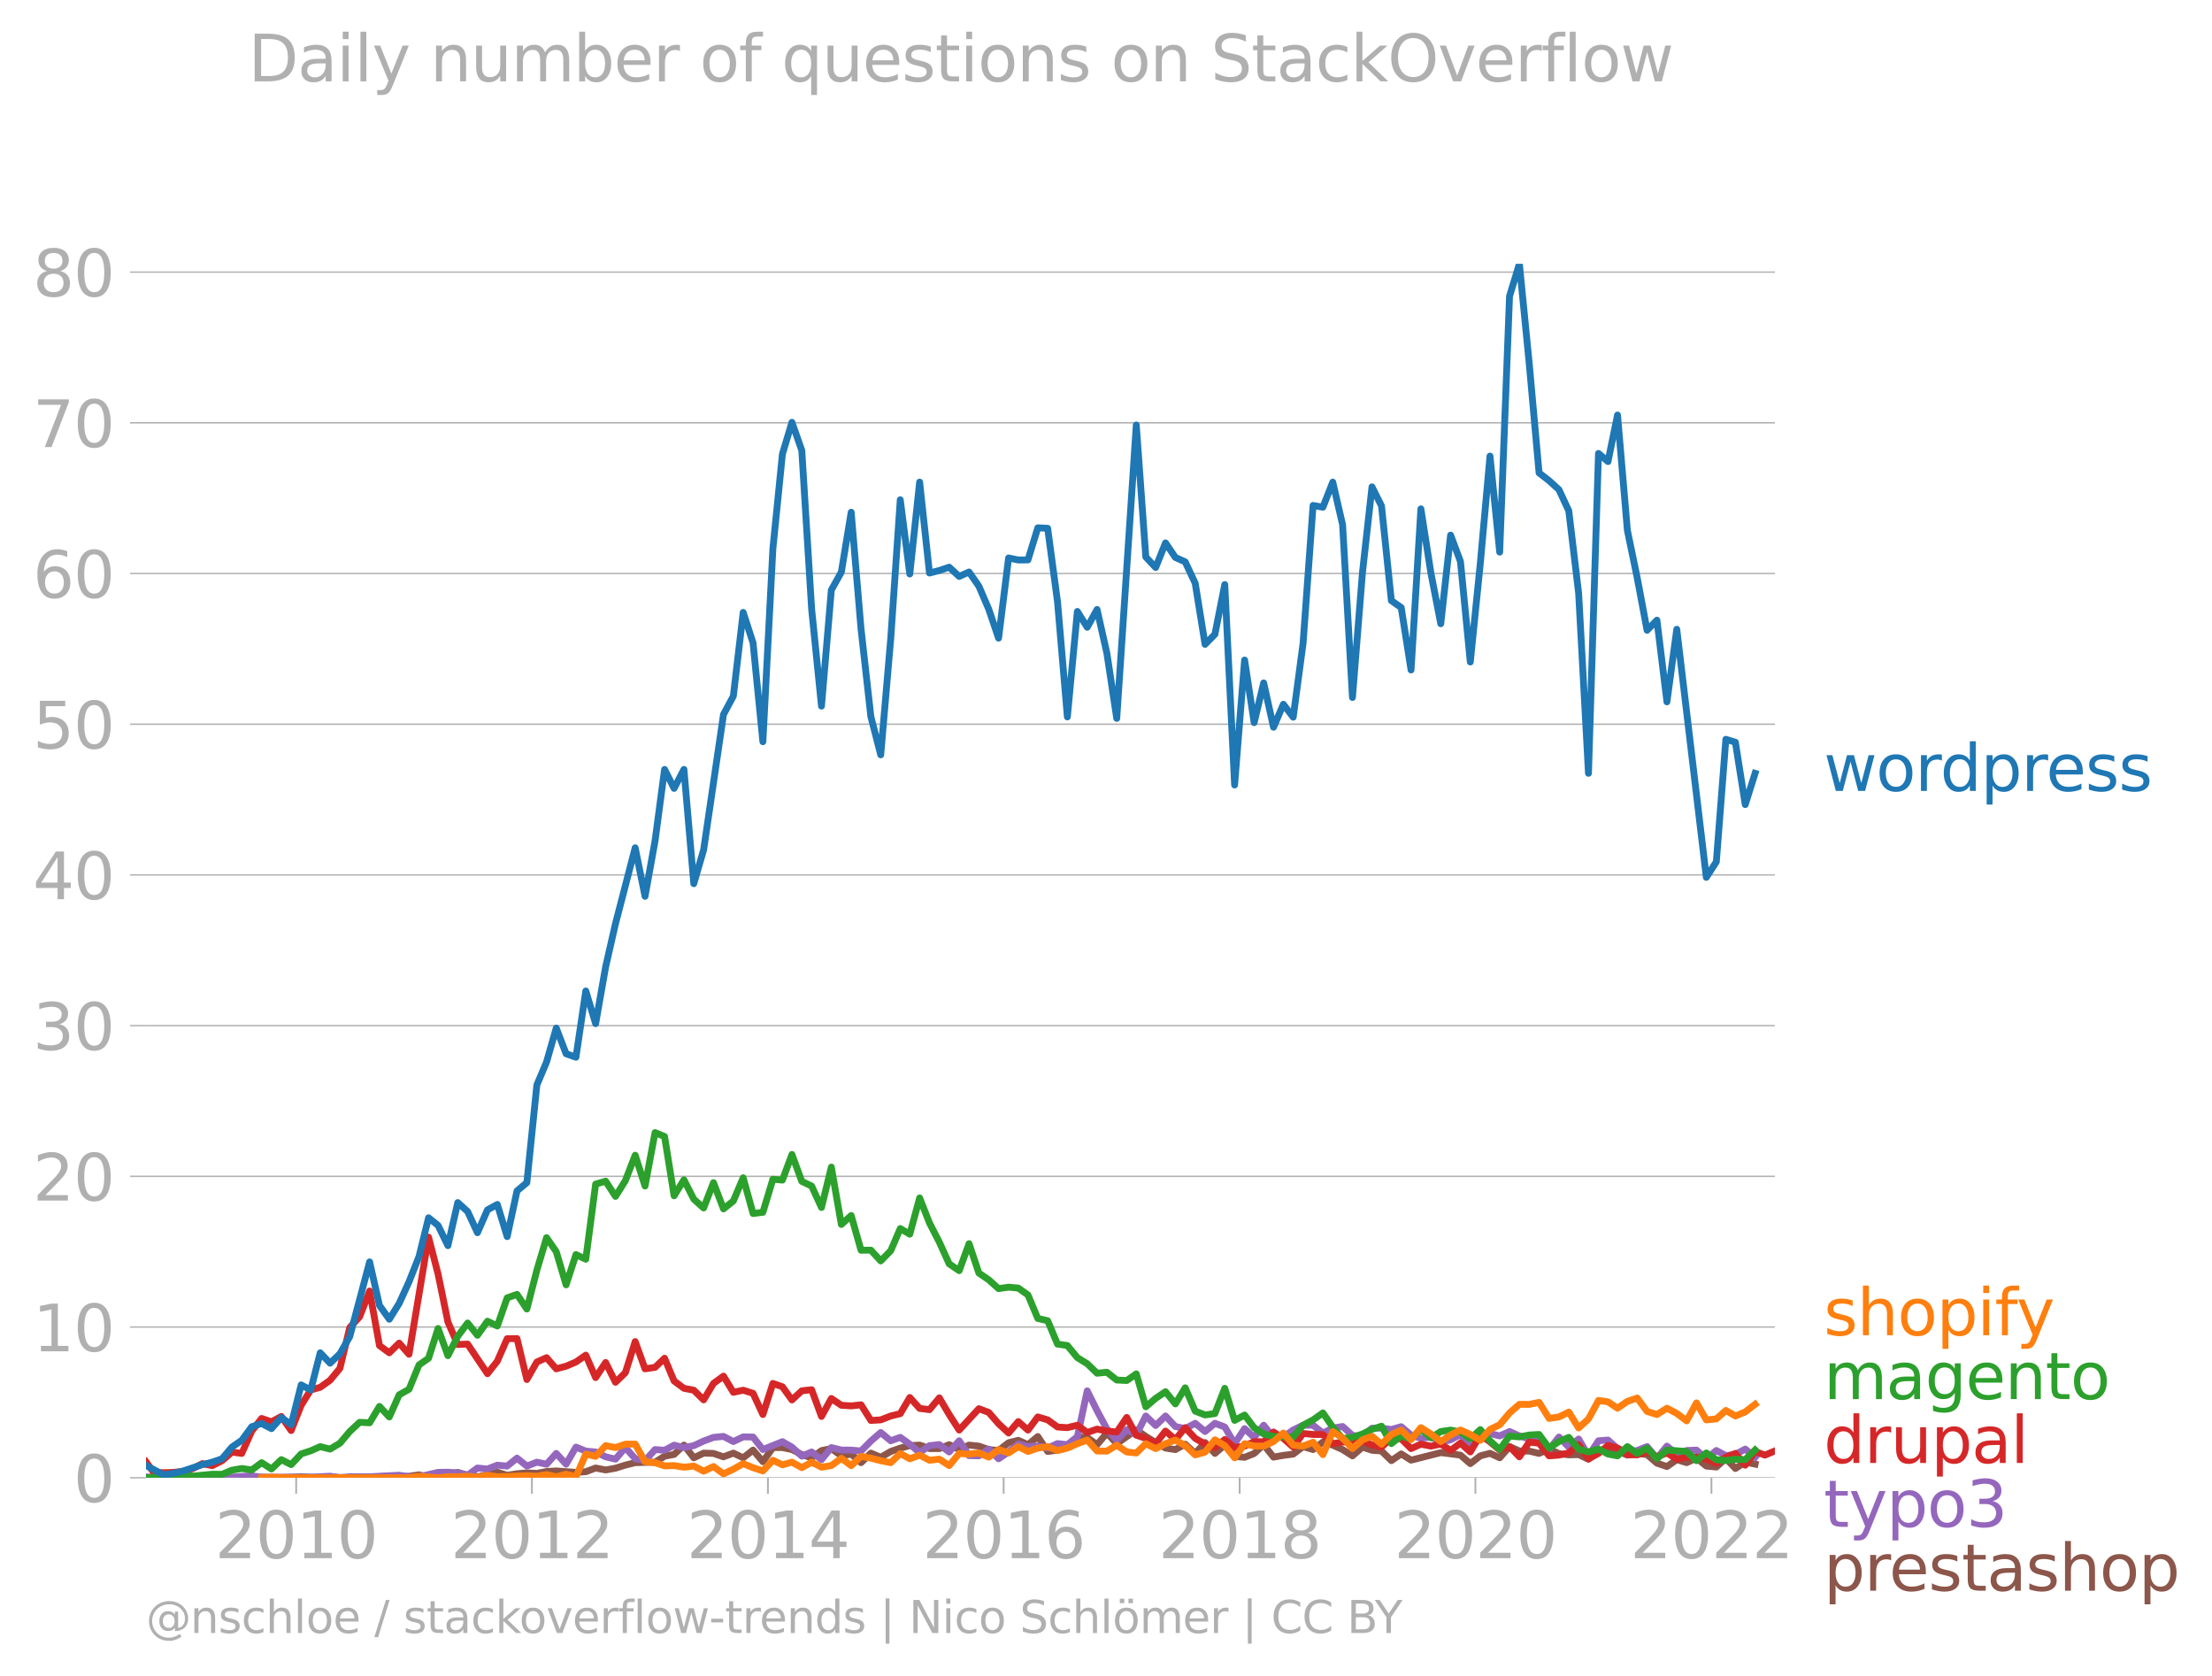 <svg xmlns:xlink="http://www.w3.org/1999/xlink" width="646.629" height="489.969" viewBox="0 0 484.972 367.477" xmlns="http://www.w3.org/2000/svg"><defs><style>*{stroke-linejoin:round;stroke-linecap:butt}</style></defs><g id="figure_1"><path d="M0 367.477h484.972V0H0v367.477z" style="fill:none" id="patch_1"/><g id="axes_1"><path d="M32.015 323.95h357.12V57.838H32.015V323.95z" style="fill:none" id="patch_2"/><g id="matplotlib.axis_1"><g id="xtick_1"><g id="line2d_1"><defs><path id="m2a2ce2602c" d="M0 0v3.5" style="stroke:#b0b0b0;stroke-width:.4"/></defs><use xlink:href="#m2a2ce2602c" x="64.934" y="323.95" style="fill:#b0b0b0;stroke:#b0b0b0;stroke-width:.4"/></g><g style="fill:#b0b0b0" transform="matrix(.14 0 0 -.14 47.12 341.588)" id="text_1"><defs><path id="DejaVuSans-32" d="M1228 531h2203V0H469v531q359 372 979 998 621 627 780 809 303 340 423 576 121 236 121 464 0 372-261 606-261 235-680 235-297 0-627-103-329-103-704-313v638q381 153 712 231 332 78 607 78 725 0 1156-363 431-362 431-968 0-288-108-546-107-257-392-607-78-91-497-524-418-433-1181-1211z" transform="scale(.016)"/><path id="DejaVuSans-30" d="M2034 4250q-487 0-733-480-245-479-245-1442 0-959 245-1439 246-480 733-480 491 0 736 480 246 480 246 1439 0 963-246 1442-245 480-736 480zm0 500q785 0 1199-621 414-620 414-1801 0-1178-414-1799Q2819-91 2034-91q-784 0-1198 620-414 621-414 1799 0 1181 414 1801 414 621 1198 621z" transform="scale(.016)"/><path id="DejaVuSans-31" d="M794 531h1031v3560L703 3866v575l1116 225h631V531h1031V0H794v531z" transform="scale(.016)"/></defs><use xlink:href="#DejaVuSans-32"/><use xlink:href="#DejaVuSans-30" x="63.623"/><use xlink:href="#DejaVuSans-31" x="127.246"/><use xlink:href="#DejaVuSans-30" x="190.869"/></g></g><g id="xtick_2"><use xlink:href="#m2a2ce2602c" x="116.614" y="323.95" style="fill:#b0b0b0;stroke:#b0b0b0;stroke-width:.4" id="line2d_2"/><g style="fill:#b0b0b0" transform="matrix(.14 0 0 -.14 98.799 341.588)" id="text_2"><use xlink:href="#DejaVuSans-32"/><use xlink:href="#DejaVuSans-30" x="63.623"/><use xlink:href="#DejaVuSans-31" x="127.246"/><use xlink:href="#DejaVuSans-32" x="190.869"/></g></g><g id="xtick_3"><use xlink:href="#m2a2ce2602c" x="168.364" y="323.95" style="fill:#b0b0b0;stroke:#b0b0b0;stroke-width:.4" id="line2d_3"/><g style="fill:#b0b0b0" transform="matrix(.14 0 0 -.14 150.55 341.588)" id="text_3"><defs><path id="DejaVuSans-34" d="M2419 4116 825 1625h1594v2491zm-166 550h794V1625h666v-525h-666V0h-628v1100H313v609l1940 2957z" transform="scale(.016)"/></defs><use xlink:href="#DejaVuSans-32"/><use xlink:href="#DejaVuSans-30" x="63.623"/><use xlink:href="#DejaVuSans-31" x="127.246"/><use xlink:href="#DejaVuSans-34" x="190.869"/></g></g><g id="xtick_4"><use xlink:href="#m2a2ce2602c" x="220.044" y="323.95" style="fill:#b0b0b0;stroke:#b0b0b0;stroke-width:.4" id="line2d_4"/><g style="fill:#b0b0b0" transform="matrix(.14 0 0 -.14 202.229 341.588)" id="text_4"><defs><path id="DejaVuSans-36" d="M2113 2584q-425 0-674-291-248-290-248-796 0-503 248-796 249-292 674-292t673 292q248 293 248 796 0 506-248 796-248 291-673 291zm1253 1979v-575q-238 112-480 171-242 60-480 60-625 0-955-422-329-422-376-1275 184 272 462 417 279 145 613 145 703 0 1111-427 408-426 408-1160 0-719-425-1154Q2819-91 2113-91q-810 0-1238 620-428 621-428 1799 0 1106 525 1764t1409 658q238 0 480-47t505-140z" transform="scale(.016)"/></defs><use xlink:href="#DejaVuSans-32"/><use xlink:href="#DejaVuSans-30" x="63.623"/><use xlink:href="#DejaVuSans-31" x="127.246"/><use xlink:href="#DejaVuSans-36" x="190.869"/></g></g><g id="xtick_5"><use xlink:href="#m2a2ce2602c" x="271.794" y="323.95" style="fill:#b0b0b0;stroke:#b0b0b0;stroke-width:.4" id="line2d_5"/><g style="fill:#b0b0b0" transform="matrix(.14 0 0 -.14 253.98 341.588)" id="text_5"><defs><path id="DejaVuSans-38" d="M2034 2216q-450 0-708-241-257-241-257-662 0-422 257-663 258-241 708-241t709 242q260 243 260 662 0 421-258 662-257 241-711 241zm-631 268q-406 100-633 378-226 279-226 679 0 559 398 884 399 325 1092 325 697 0 1094-325t397-884q0-400-227-679-226-278-629-378 456-106 710-416 255-309 255-755 0-679-414-1042Q2806-91 2034-91q-771 0-1186 362-414 363-414 1042 0 446 256 755 257 310 713 416zm-231 997q0-362 226-565 227-203 636-203 407 0 636 203 230 203 230 565 0 363-230 566-229 203-636 203-409 0-636-203-226-203-226-566z" transform="scale(.016)"/></defs><use xlink:href="#DejaVuSans-32"/><use xlink:href="#DejaVuSans-30" x="63.623"/><use xlink:href="#DejaVuSans-31" x="127.246"/><use xlink:href="#DejaVuSans-38" x="190.869"/></g></g><g id="xtick_6"><use xlink:href="#m2a2ce2602c" x="323.474" y="323.95" style="fill:#b0b0b0;stroke:#b0b0b0;stroke-width:.4" id="line2d_6"/><g style="fill:#b0b0b0" transform="matrix(.14 0 0 -.14 305.659 341.588)" id="text_6"><use xlink:href="#DejaVuSans-32"/><use xlink:href="#DejaVuSans-30" x="63.623"/><use xlink:href="#DejaVuSans-32" x="127.246"/><use xlink:href="#DejaVuSans-30" x="190.869"/></g></g><g id="xtick_7"><use xlink:href="#m2a2ce2602c" x="375.224" y="323.95" style="fill:#b0b0b0;stroke:#b0b0b0;stroke-width:.4" id="line2d_7"/><g style="fill:#b0b0b0" transform="matrix(.14 0 0 -.14 357.409 341.588)" id="text_7"><use xlink:href="#DejaVuSans-32"/><use xlink:href="#DejaVuSans-30" x="63.623"/><use xlink:href="#DejaVuSans-32" x="127.246"/><use xlink:href="#DejaVuSans-32" x="190.869"/></g></g></g><g id="matplotlib.axis_2"><g id="ytick_1"><path d="M32.015 323.95h357.12" clip-path="url(#p5b8ab38947)" style="fill:none;stroke:#b0b0b0;stroke-width:.3;stroke-linecap:square" id="line2d_8"/><g id="line2d_9"><defs><path id="mc127a07763" d="M0 0h-3.5" style="stroke:#b0b0b0;stroke-width:.3"/></defs><use xlink:href="#mc127a07763" x="32.015" y="323.95" style="fill:#b0b0b0;stroke:#b0b0b0;stroke-width:.3"/></g><use xlink:href="#DejaVuSans-30" style="fill:#b0b0b0" transform="matrix(.14 0 0 -.14 16.108 329.269)" id="text_8"/></g><g id="ytick_2"><path d="M32.015 290.912h357.12" clip-path="url(#p5b8ab38947)" style="fill:none;stroke:#b0b0b0;stroke-width:.3;stroke-linecap:square" id="line2d_10"/><use xlink:href="#mc127a07763" x="32.015" y="290.912" style="fill:#b0b0b0;stroke:#b0b0b0;stroke-width:.3" id="line2d_11"/><g style="fill:#b0b0b0" transform="matrix(.14 0 0 -.14 7.2 296.231)" id="text_9"><use xlink:href="#DejaVuSans-31"/><use xlink:href="#DejaVuSans-30" x="63.623"/></g></g><g id="ytick_3"><path d="M32.015 257.875h357.12" clip-path="url(#p5b8ab38947)" style="fill:none;stroke:#b0b0b0;stroke-width:.3;stroke-linecap:square" id="line2d_12"/><use xlink:href="#mc127a07763" x="32.015" y="257.875" style="fill:#b0b0b0;stroke:#b0b0b0;stroke-width:.3" id="line2d_13"/><g style="fill:#b0b0b0" transform="matrix(.14 0 0 -.14 7.2 263.194)" id="text_10"><use xlink:href="#DejaVuSans-32"/><use xlink:href="#DejaVuSans-30" x="63.623"/></g></g><g id="ytick_4"><path d="M32.015 224.837h357.12" clip-path="url(#p5b8ab38947)" style="fill:none;stroke:#b0b0b0;stroke-width:.3;stroke-linecap:square" id="line2d_14"/><use xlink:href="#mc127a07763" x="32.015" y="224.837" style="fill:#b0b0b0;stroke:#b0b0b0;stroke-width:.3" id="line2d_15"/><g style="fill:#b0b0b0" transform="matrix(.14 0 0 -.14 7.2 230.156)" id="text_11"><defs><path id="DejaVuSans-33" d="M2597 2516q453-97 707-404 255-306 255-756 0-690-475-1069Q2609-91 1734-91q-293 0-604 58T488 141v609q262-153 574-231 313-78 654-78 593 0 904 234t311 681q0 413-289 645-289 233-804 233h-544v519h569q465 0 712 186t247 536q0 359-255 551-254 193-729 193-260 0-557-57-297-56-653-174v562q360 100 674 150t592 50q719 0 1137-327 419-326 419-882 0-388-222-655t-631-370z" transform="scale(.016)"/></defs><use xlink:href="#DejaVuSans-33"/><use xlink:href="#DejaVuSans-30" x="63.623"/></g></g><g id="ytick_5"><path d="M32.015 191.8h357.12" clip-path="url(#p5b8ab38947)" style="fill:none;stroke:#b0b0b0;stroke-width:.3;stroke-linecap:square" id="line2d_16"/><use xlink:href="#mc127a07763" x="32.015" y="191.8" style="fill:#b0b0b0;stroke:#b0b0b0;stroke-width:.3" id="line2d_17"/><g style="fill:#b0b0b0" transform="matrix(.14 0 0 -.14 7.2 197.119)" id="text_12"><use xlink:href="#DejaVuSans-34"/><use xlink:href="#DejaVuSans-30" x="63.623"/></g></g><g id="ytick_6"><path d="M32.015 158.762h357.12" clip-path="url(#p5b8ab38947)" style="fill:none;stroke:#b0b0b0;stroke-width:.3;stroke-linecap:square" id="line2d_18"/><use xlink:href="#mc127a07763" x="32.015" y="158.762" style="fill:#b0b0b0;stroke:#b0b0b0;stroke-width:.3" id="line2d_19"/><g style="fill:#b0b0b0" transform="matrix(.14 0 0 -.14 7.2 164.081)" id="text_13"><defs><path id="DejaVuSans-35" d="M691 4666h2478v-532H1269V2991q137 47 274 70 138 23 276 23 781 0 1237-428 457-428 457-1159 0-753-469-1171Q2575-91 1722-91q-294 0-599 50Q819 9 494 109v635q281-153 581-228t634-75q541 0 856 284 316 284 316 772 0 487-316 771-315 285-856 285-253 0-505-56-251-56-513-175v2344z" transform="scale(.016)"/></defs><use xlink:href="#DejaVuSans-35"/><use xlink:href="#DejaVuSans-30" x="63.623"/></g></g><g id="ytick_7"><path d="M32.015 125.725h357.12" clip-path="url(#p5b8ab38947)" style="fill:none;stroke:#b0b0b0;stroke-width:.3;stroke-linecap:square" id="line2d_20"/><use xlink:href="#mc127a07763" x="32.015" y="125.725" style="fill:#b0b0b0;stroke:#b0b0b0;stroke-width:.3" id="line2d_21"/><g style="fill:#b0b0b0" transform="matrix(.14 0 0 -.14 7.2 131.044)" id="text_14"><use xlink:href="#DejaVuSans-36"/><use xlink:href="#DejaVuSans-30" x="63.623"/></g></g><g id="ytick_8"><path d="M32.015 92.687h357.12" clip-path="url(#p5b8ab38947)" style="fill:none;stroke:#b0b0b0;stroke-width:.3;stroke-linecap:square" id="line2d_22"/><use xlink:href="#mc127a07763" x="32.015" y="92.687" style="fill:#b0b0b0;stroke:#b0b0b0;stroke-width:.3" id="line2d_23"/><g style="fill:#b0b0b0" transform="matrix(.14 0 0 -.14 7.2 98.006)" id="text_15"><defs><path id="DejaVuSans-37" d="M525 4666h3000v-269L1831 0h-659l1594 4134H525v532z" transform="scale(.016)"/></defs><use xlink:href="#DejaVuSans-37"/><use xlink:href="#DejaVuSans-30" x="63.623"/></g></g><g id="ytick_9"><path d="M32.015 59.65h357.12" clip-path="url(#p5b8ab38947)" style="fill:none;stroke:#b0b0b0;stroke-width:.3;stroke-linecap:square" id="line2d_24"/><use xlink:href="#mc127a07763" x="32.015" y="59.65" style="fill:#b0b0b0;stroke:#b0b0b0;stroke-width:.3" id="line2d_25"/><g style="fill:#b0b0b0" transform="matrix(.14 0 0 -.14 7.2 64.968)" id="text_16"><use xlink:href="#DejaVuSans-38"/><use xlink:href="#DejaVuSans-30" x="63.623"/></g></g></g><path d="m53.005 323.95 4.354-.11 4.319.11 4.353-.213 4.177.213 2.16-.11 4.318.11 2.16-.107 2.194.107 2.159-.22 2.16-.1 2.158.1 2.16-.1 2.194-.32 2.089.522 2.088-.095 4.319-.96 2.159.622 2.159.338 2.195-.427 2.159-.572 2.159.679 2.16-.348 2.158-.185 2.195.107 2.124-.408 2.124-.125 4.318.32 2.16-.15 2.159-.81 2.194.427 2.16-.388 2.159-.678 2.159-.533 4.354-.107 2.088-1.309 2.088-.396 2.16-2.042 2.159 2.788 2.16-1.026 2.158.067 2.195.746 2.16-.813 2.158 1.026 2.16-1.687 2.159 2.54 2.194-3.09h2.089l2.088.426 2.16 1.115 2.159.696 2.159-1.577 2.16-.448 2.194 1.599 2.159-.38 2.16 1.872 2.158-2.092 2.16.92 2.194-1.28 2.089-.734 2.088-.544 2.16-.124 2.158.763 2.16.008 2.159-.86 2.195 1.066 2.159-.977 2.159.23 2.16.76 2.158.2 2.195-1.705 2.124-.53 2.124.956 2.159-1.783 2.16 3.275 2.158-.302 2.16-1.084 2.194-1.811 2.16.142 2.159 1.563 2.159-2.554 2.159 2.34 4.283-3.04 2.088 1.442 2.16 1.35 2.159 1.208 2.16.334 2.158-1.187 2.195 2.025 2.16-2.38 2.158 2.38 2.16-1.83 2.159 2.47 2.194.213 2.089-.834 2.088-1.937 2.16 2.732 2.159-.388 2.159-.273 2.16-1.645 2.194.64 2.159-1.638 2.16.678 2.158.974 2.16 1.371 2.194-1.918 2.089.696 2.088.156 2.16 2.118 2.158-1.478 2.16 1.367 6.513-1.651 4.318.55 2.16 1.865 2.194-1.705 2.124-.559 2.124.985 2.159-2.458 2.159.966 2.16.025 2.158.508 2.195-.959 2.16 1.002 2.158.277 2.16-.057 2.159 1.016 2.195-1.705 2.088-.853 2.088.746 2.16.906 2.159-.373 2.159.263 2.16 1.869 2.194.746 2.159-1.514 2.16.661 2.158-.991 2.16 1.737 2.194.213 2.089-1.903 2.088 2.223 2.16-1.39 2.159.43h0" clip-path="url(#p5b8ab38947)" style="fill:none;stroke:#8c564b;stroke-width:1.5;stroke-linecap:square" id="line2d_26"/><path d="m32.015 323.743 1.664.207 2.159-.11 2.16.11h6.37l2.16-.22 2.159.22 6.513-.426 2.16.316 10.76-.008 4.248-.213 2.159.33 2.159-.22 4.354.008 6.477-.338 2.16.338h2.194l4.177-.96 2.16-.039 2.159.146 2.159.515 2.159-1.58 2.195.213 2.159-.835 2.159.195 2.16-1.737 2.158 1.737 2.195-.853 2.124.449 2.124-2.367 2.159 2.355 2.16-3.74 2.158.877 2.16.188 2.194 1.066 2.16.508 2.159-2.533 2.159 2.423 2.159.455 2.195-2.451 2.088.163 2.088-1.123 2.16.533 2.159-.426 2.16-1.005 2.158-.807 2.195-.213 2.16 1.13 2.158-1.023 2.16.032 2.159 2.739 4.283-1.725 2.088 1.192 2.16 1.978 2.159-.913 2.159 1.684 2.16-2.643 2.194.533 2.159.018 2.16.195 2.158-2.177 2.16-1.872 2.194 1.811 2.089-.75 2.088 1.496 2.16 1.848 2.158-1.528 2.16-.234 2.159 1.62 2.195-2.452 2.159 3.254 2.159.05 2.16-1.481 2.158 2.12 2.195-1.492 2.124-1.756 2.124.584 2.159-.117 2.16.437 2.158-.988 2.16.242 2.194-1.705 2.16-10.1 2.159 4.345 2.159 4.025 2.159 2.476 2.195-2.345 2.088 1.112 2.088-4.096 2.16 2.082 2.159-2.082 2.16 2.302 2.158.469 2.195-1.172 2.16 1.804 2.158-1.804 2.16.813 2.159 3.663 2.194-3.304 2.089 1.914 2.088-2.66 2.16 2.7 2.159-.142 2.159-1.51 2.16-1.048h2.194l2.159 1.709 2.16-1.07 2.158-.362 2.16 1.961 2.194.213 2.089-1.796 2.088-.016 2.16.299 2.158-.618 2.16 1.83 2.159.727 2.194-.32 2.16 1.134 2.159-.494 2.16-1.158 2.158 2.97 2.195-2.345 2.124-.838 2.124.519 2.159-.967 2.159.967 2.16.685 2.158-.153 2.195 2.452 2.16-2.74 2.158 2.207 2.16-1.766 2.159 3.684 2.195-3.304 2.088-.16 2.088 1.865 2.16.778 2.159-.351 2.159-.86 2.16 2.565 2.194-2.664 2.159 1.75 2.16-.791 2.158-.09 2.16 1.901 2.194-1.811 2.089 1.13 2.088-.278 2.16-1.161 2.159 1.8h0" clip-path="url(#p5b8ab38947)" style="fill:none;stroke:#9467bd;stroke-width:1.5;stroke-linecap:square" id="line2d_27"/><path d="m32.015 320.44 1.664 2.338 2.159.07 2.16-.07 2.194-.214 2.088-.62 2.089-1.085 2.159.448 2.159-1.087 2.16-1.887 2.158.288 2.195-4.902 2.16-2.764 2.158.739 2.16-1.18 2.159 3.098 2.194-5.542 2.089-3.353 2.088-.59 2.16-1.541 2.159-2.615 2.159-8.949 2.16-2.348 2.194-5.648 2.159 11.96 2.16 1.575 2.158-2.125 2.16 2.444 4.283-25.672 2.088 8.088 2.16 10.515 2.159 4.938 2.159-.092 4.354 6.486 2.159-2.742 2.159-4.931 2.16-.025 2.158 8.977 2.195-3.836 2.124-.952 2.124 2.444 2.159-.576 2.16-.916 2.158-1.507 2.16 4.917 2.194-3.304 2.16 4.334 2.159-2.096 2.159-6.824 2.159 5.972 2.195-.32 2.088-2.002 2.088 4.986 2.16 1.606 2.159.419 2.16 2.113 2.158-3.605 2.195-1.599 2.16 3.553 2.158-.462 2.16.682 2.159 4.646 2.194-6.82 2.089.734 2.088 2.89 2.16-2 2.159-.239 2.159 5.855 2.16-3.937 2.194 1.492 2.159.132 2.16-.238 2.158 3.432 2.16-.128 2.194-.853 2.089-.506 2.088-3.544 2.16 2.388 2.158.277 2.16-2.59 2.159 3.655 2.195 3.41 4.318-4.689 2.16.818 2.158 2.486 2.195 2.025 2.124-2.499 2.124 1.86 2.159-2.881 2.16.643 2.158 1.56 2.16.145 2.194-.533 2.16 1.599 2.159-.746 2.159.415 2.159.224 2.195-3.197 2.088 3.894 2.088.688 2.16 1.144 2.159-2.742 2.16 1.861 2.158-2.607 2.195 2.344 2.16 1.254 2.158.771 2.16-1.762 2.159 1.762 2.194-.32 2.089-.978 2.088.02 2.16-2.136 2.159 1.39 2.159 1.914 2.16-2.98 2.194.213 2.159.014 2.16 2.01 2.158-.358 2.16.039 2.194-.213 2.089.795 2.088.484 2.16-1.986 2.158.174 2.16 2.139 2.159-.967 2.194.427 2.16-.452 2.159 1.41 2.16-1.63 2.158 1.95 2.195-3.73 2.124 1.518 2.124 1.786 2.159-.753 2.159 2.245 2.16-3.236 2.158.252 2.195 2.771 2.16-.16 2.158-.48 2.16-1.832 2.159 3.111 2.195-1.172 2.088-1.75 2.088.578 2.16 1.435 2.159.057 2.159-.718 2.16 1.144 2.194-.852 2.159 1.36 2.16-.401 2.158-.04 2.16.466 2.194.853 2.089-1.287 2.088-.845 2.16 2.576 2.159-3.002 2.159.8 2.159-.907h0" clip-path="url(#p5b8ab38947)" style="fill:none;stroke:#d62728;stroke-width:1.5;stroke-linecap:square" id="line2d_28"/><g style="fill:#1f77b4" transform="matrix(.14 0 0 -.14 399.849 173.39)" id="text_17"><defs><path id="DejaVuSans-77" d="M269 3500h575l719-2731 715 2731h678l719-2731 716 2731h575L4050 0h-678l-753 2869L1863 0h-679L269 3500z" transform="scale(.016)"/><path id="DejaVuSans-6f" d="M1959 3097q-462 0-731-361t-269-989q0-628 267-989 268-361 733-361 460 0 728 362 269 363 269 988 0 622-269 986-268 364-728 364zm0 487q750 0 1178-488 429-487 429-1349 0-859-429-1349Q2709-91 1959-91q-753 0-1180 489-426 490-426 1349 0 862 426 1349 427 488 1180 488z" transform="scale(.016)"/><path id="DejaVuSans-72" d="M2631 2963q-97 56-211 82-114 27-251 27-488 0-749-317t-261-911V0H581v3500h578v-544q182 319 472 473 291 155 707 155 59 0 131-8 72-7 159-23l3-590z" transform="scale(.016)"/><path id="DejaVuSans-64" d="M2906 2969v1894h575V0h-575v525q-181-312-458-464-276-152-664-152-634 0-1033 506-398 507-398 1332t398 1331q399 506 1033 506 388 0 664-152 277-151 458-463zM947 1747q0-634 261-995t717-361q456 0 718 361 263 361 263 995t-263 995q-262 361-718 361t-717-361q-261-361-261-995z" transform="scale(.016)"/><path id="DejaVuSans-70" d="M1159 525v-1856H581v4831h578v-531q182 312 458 463 277 152 661 152 638 0 1036-506 399-506 399-1331T3314 415Q2916-91 2278-91q-384 0-661 152-276 152-458 464zm1957 1222q0 634-261 995t-717 361q-457 0-718-361t-261-995q0-634 261-995t718-361q456 0 717 361t261 995z" transform="scale(.016)"/><path id="DejaVuSans-65" d="M3597 1894v-281H953q38-594 358-905t892-311q331 0 642 81t618 244V178Q3153 47 2828-22t-659-69q-838 0-1327 487-489 488-489 1320 0 859 464 1363 464 505 1252 505 706 0 1117-455 411-454 411-1235zm-575 169q-6 471-264 752-258 282-683 282-481 0-770-272t-333-766l2050 4z" transform="scale(.016)"/><path id="DejaVuSans-73" d="M2834 3397v-544q-243 125-506 187-262 63-544 63-428 0-642-131t-214-394q0-200 153-314t616-217l197-44q612-131 870-370t258-667q0-488-386-773Q2250-91 1575-91q-281 0-586 55T347 128v594q319-166 628-249 309-82 613-82 406 0 624 139 219 139 219 392 0 234-158 359-157 125-692 241l-200 47q-534 112-772 345-237 233-237 639 0 494 350 762 350 269 994 269 318 0 599-47 282-46 519-140z" transform="scale(.016)"/></defs><use xlink:href="#DejaVuSans-77"/><use xlink:href="#DejaVuSans-6f" x="81.787"/><use xlink:href="#DejaVuSans-72" x="142.969"/><use xlink:href="#DejaVuSans-64" x="182.332"/><use xlink:href="#DejaVuSans-70" x="245.809"/><use xlink:href="#DejaVuSans-72" x="309.285"/><use xlink:href="#DejaVuSans-65" x="348.148"/><use xlink:href="#DejaVuSans-73" x="409.672"/><use xlink:href="#DejaVuSans-73" x="461.771"/></g><g style="fill:#ff7f0e" transform="matrix(.14 0 0 -.14 399.849 292.715)" id="text_18"><defs><path id="DejaVuSans-68" d="M3513 2113V0h-575v2094q0 497-194 743-194 247-581 247-466 0-735-297-269-296-269-809V0H581v4863h578V2956q207 316 486 472 280 156 646 156 603 0 912-373 310-373 310-1098z" transform="scale(.016)"/><path id="DejaVuSans-69" d="M603 3500h575V0H603v3500zm0 1363h575v-729H603v729z" transform="scale(.016)"/><path id="DejaVuSans-66" d="M2375 4863v-479h-550q-309 0-430-125-120-125-120-450v-309h947v-447h-947V0H697v3053H147v447h550v244q0 584 272 851 272 268 862 268h544z" transform="scale(.016)"/><path id="DejaVuSans-79" d="M2059-325q-243-625-475-815-231-191-618-191H506v481h338q237 0 368 113 132 112 291 531l103 262L191 3500h609L1894 763l1094 2737h609L2059-325z" transform="scale(.016)"/></defs><use xlink:href="#DejaVuSans-73"/><use xlink:href="#DejaVuSans-68" x="52.1"/><use xlink:href="#DejaVuSans-6f" x="115.479"/><use xlink:href="#DejaVuSans-70" x="176.66"/><use xlink:href="#DejaVuSans-69" x="240.137"/><use xlink:href="#DejaVuSans-66" x="267.92"/><use xlink:href="#DejaVuSans-79" x="301.375"/></g><g style="fill:#2ca02c" transform="matrix(.14 0 0 -.14 399.849 306.715)" id="text_19"><defs><path id="DejaVuSans-6d" d="M3328 2828q216 388 516 572t706 184q547 0 844-383 297-382 297-1088V0h-578v2094q0 503-179 746-178 244-543 244-447 0-707-297-259-296-259-809V0h-578v2094q0 506-178 748t-550 242q-441 0-701-298-259-298-259-808V0H581v3500h578v-544q197 322 472 475t653 153q382 0 649-194 267-193 395-562z" transform="scale(.016)"/><path id="DejaVuSans-61" d="M2194 1759q-697 0-966-159t-269-544q0-306 202-486 202-179 548-179 479 0 768 339t289 901v128h-572zm1147 238V0h-575v531q-197-318-491-470T1556-91q-537 0-855 302-317 302-317 808 0 590 395 890 396 300 1180 300h807v57q0 397-261 614t-733 217q-300 0-585-72-284-72-546-216v532q315 122 612 182 297 61 578 61 760 0 1135-394 375-393 375-1193z" transform="scale(.016)"/><path id="DejaVuSans-67" d="M2906 1791q0 625-258 968-257 344-723 344-462 0-720-344-258-343-258-968 0-622 258-966t720-344q466 0 723 344 258 344 258 966zm575-1357q0-893-397-1329-396-436-1215-436-303 0-572 45t-522 139v559q253-137 500-202 247-66 503-66 566 0 847 295t281 892v285q-178-310-456-463T1784 0Q1141 0 747 490 353 981 353 1791q0 812 394 1302 394 491 1037 491 388 0 666-153t456-462v531h575V434z" transform="scale(.016)"/><path id="DejaVuSans-6e" d="M3513 2113V0h-575v2094q0 497-194 743-194 247-581 247-466 0-735-297-269-296-269-809V0H581v3500h578v-544q207 316 486 472 280 156 646 156 603 0 912-373 310-373 310-1098z" transform="scale(.016)"/><path id="DejaVuSans-74" d="M1172 4494v-994h1184v-447H1172V1153q0-428 117-550t477-122h590V0h-590q-666 0-919 248-253 249-253 905v1900H172v447h422v994h578z" transform="scale(.016)"/></defs><use xlink:href="#DejaVuSans-6d"/><use xlink:href="#DejaVuSans-61" x="97.412"/><use xlink:href="#DejaVuSans-67" x="158.691"/><use xlink:href="#DejaVuSans-65" x="222.168"/><use xlink:href="#DejaVuSans-6e" x="283.691"/><use xlink:href="#DejaVuSans-74" x="347.07"/><use xlink:href="#DejaVuSans-6f" x="386.279"/></g><g style="fill:#d62728" transform="matrix(.14 0 0 -.14 399.849 320.715)" id="text_20"><defs><path id="DejaVuSans-75" d="M544 1381v2119h575V1403q0-497 193-746 194-248 582-248 465 0 735 297 271 297 271 810v1984h575V0h-575v538q-209-319-486-474-276-155-642-155-603 0-916 375-312 375-312 1097zm1447 2203z" transform="scale(.016)"/><path id="DejaVuSans-6c" d="M603 4863h575V0H603v4863z" transform="scale(.016)"/></defs><use xlink:href="#DejaVuSans-64"/><use xlink:href="#DejaVuSans-72" x="63.477"/><use xlink:href="#DejaVuSans-75" x="104.59"/><use xlink:href="#DejaVuSans-70" x="167.969"/><use xlink:href="#DejaVuSans-61" x="231.445"/><use xlink:href="#DejaVuSans-6c" x="292.725"/></g><g style="fill:#9467bd" transform="matrix(.14 0 0 -.14 399.849 334.715)" id="text_21"><use xlink:href="#DejaVuSans-74"/><use xlink:href="#DejaVuSans-79" x="39.209"/><use xlink:href="#DejaVuSans-70" x="98.389"/><use xlink:href="#DejaVuSans-6f" x="161.865"/><use xlink:href="#DejaVuSans-33" x="223.047"/></g><g style="fill:#8c564b" transform="matrix(.14 0 0 -.14 399.849 348.715)" id="text_22"><use xlink:href="#DejaVuSans-70"/><use xlink:href="#DejaVuSans-72" x="63.477"/><use xlink:href="#DejaVuSans-65" x="102.34"/><use xlink:href="#DejaVuSans-73" x="163.863"/><use xlink:href="#DejaVuSans-74" x="215.963"/><use xlink:href="#DejaVuSans-61" x="255.172"/><use xlink:href="#DejaVuSans-73" x="316.451"/><use xlink:href="#DejaVuSans-68" x="368.551"/><use xlink:href="#DejaVuSans-6f" x="431.93"/><use xlink:href="#DejaVuSans-70" x="493.111"/></g><g style="fill:#b0b0b0" transform="matrix(.097 0 0 -.097 32.015 357.986)" id="text_23"><defs><path id="DejaVuSans-40" d="M2381 1678q0-447 222-702 222-254 610-254 384 0 604 256 221 256 221 700 0 438-225 695-225 258-607 258-378 0-602-256-223-256-223-697zm1703-934q-187-241-429-355t-564-114q-538 0-874 389t-336 1014q0 625 337 1015 338 391 873 391 322 0 565-117 244-117 428-354v409h447V722q457 69 714 417 258 349 258 902 0 334-99 628-98 294-298 544-325 409-792 626t-1017 217q-384 0-738-102-353-101-653-301-490-319-767-836-276-517-276-1120 0-497 179-932 180-434 521-765 328-325 759-495 431-171 922-171 403 0 792 136t714 389l281-347q-390-303-851-464t-936-161q-578 0-1091 205-512 205-912 595Q841 78 631 592q-209 514-209 1105 0 569 212 1084 213 516 607 907 403 396 931 607t1119 211q662 0 1229-272 568-271 952-771 234-307 357-666 124-359 124-744 0-822-497-1297T4084 263v481z" transform="scale(.016)"/><path id="DejaVuSans-63" d="M3122 3366v-538q-244 135-489 202t-495 67q-560 0-870-355-309-354-309-995t309-996q310-354 870-354 250 0 495 67t489 202V134Q2881 22 2623-34q-257-57-548-57-791 0-1257 497-465 497-465 1341 0 856 470 1346 471 491 1290 491 265 0 518-55 253-54 491-163z" transform="scale(.016)"/><path id="DejaVuSans-2f" d="M1625 4666h531L531-594H0l1625 5260z" transform="scale(.016)"/><path id="DejaVuSans-6b" d="M581 4863h578V1991l1716 1509h734L1753 1863 3688 0h-750L1159 1709V0H581v4863z" transform="scale(.016)"/><path id="DejaVuSans-76" d="M191 3500h609L1894 563l1094 2937h609L2284 0h-781L191 3500z" transform="scale(.016)"/><path id="DejaVuSans-2d" d="M313 2009h1684v-512H313v512z" transform="scale(.016)"/><path id="DejaVuSans-7c" d="M1344 4891v-6400H813v6400h531z" transform="scale(.016)"/><path id="DejaVuSans-4e" d="M628 4666h850L3547 763v3903h612V0h-850L1241 3903V0H628v4666z" transform="scale(.016)"/><path id="DejaVuSans-53" d="M3425 4513v-616q-359 172-678 256-319 85-616 85-515 0-795-200t-280-569q0-310 186-468 186-157 705-254l381-78q706-135 1042-474t336-907q0-679-455-1029Q2797-91 1919-91q-331 0-705 75-373 75-773 222v650q384-215 753-325 369-109 725-109 540 0 834 212 294 213 294 607 0 343-211 537t-692 291l-385 75q-706 140-1022 440-315 300-315 835 0 619 436 975t1201 356q329 0 669-60 341-59 697-177z" transform="scale(.016)"/><path id="DejaVuSans-f6" d="M1959 3097q-462 0-731-361t-269-989q0-628 267-989 268-361 733-361 460 0 728 362 269 363 269 988 0 622-269 986-268 364-728 364zm0 487q750 0 1178-488 429-487 429-1349 0-859-429-1349Q2709-91 1959-91q-753 0-1180 489-426 490-426 1349 0 862 426 1349 427 488 1180 488zm295 1266h634v-631h-634v631zm-1222 0h634v-631h-634v631z" transform="scale(.016)"/><path id="DejaVuSans-43" d="M4122 4306v-665q-319 297-680 443-361 147-767 147-800 0-1225-489t-425-1414q0-922 425-1411t1225-489q406 0 767 147t680 444V359q-331-225-702-338-370-112-782-112-1060 0-1670 648-609 649-609 1771 0 1125 609 1773 610 649 1670 649 418 0 788-111 371-111 696-333z" transform="scale(.016)"/><path id="DejaVuSans-42" d="M1259 2228V519h1013q509 0 754 211 246 211 246 645 0 438-246 645-245 208-754 208H1259zm0 1919V2741h935q462 0 688 173 227 174 227 530 0 353-227 528-226 175-688 175h-935zm-631 519h1613q722 0 1112-300 391-300 391-853 0-429-200-682t-588-315q466-100 724-418 258-317 258-792 0-625-425-966Q3088 0 2303 0H628v4666z" transform="scale(.016)"/><path id="DejaVuSans-59" d="M-13 4666h679l1293-1919 1285 1919h678L2272 2222V0h-634v2222L-13 4666z" transform="scale(.016)"/></defs><use xlink:href="#DejaVuSans-40"/><use xlink:href="#DejaVuSans-6e" x="100"/><use xlink:href="#DejaVuSans-73" x="163.379"/><use xlink:href="#DejaVuSans-63" x="215.479"/><use xlink:href="#DejaVuSans-68" x="270.459"/><use xlink:href="#DejaVuSans-6c" x="333.838"/><use xlink:href="#DejaVuSans-6f" x="361.621"/><use xlink:href="#DejaVuSans-65" x="422.803"/><use xlink:href="#DejaVuSans-20" x="484.326"/><use xlink:href="#DejaVuSans-2f" x="516.113"/><use xlink:href="#DejaVuSans-20" x="549.805"/><use xlink:href="#DejaVuSans-73" x="581.592"/><use xlink:href="#DejaVuSans-74" x="633.691"/><use xlink:href="#DejaVuSans-61" x="672.9"/><use xlink:href="#DejaVuSans-63" x="734.18"/><use xlink:href="#DejaVuSans-6b" x="789.16"/><use xlink:href="#DejaVuSans-6f" x="843.445"/><use xlink:href="#DejaVuSans-76" x="904.627"/><use xlink:href="#DejaVuSans-65" x="963.807"/><use xlink:href="#DejaVuSans-72" x="1025.33"/><use xlink:href="#DejaVuSans-66" x="1066.443"/><use xlink:href="#DejaVuSans-6c" x="1101.648"/><use xlink:href="#DejaVuSans-6f" x="1129.432"/><use xlink:href="#DejaVuSans-77" x="1190.613"/><use xlink:href="#DejaVuSans-2d" x="1272.4"/><use xlink:href="#DejaVuSans-74" x="1308.484"/><use xlink:href="#DejaVuSans-72" x="1347.693"/><use xlink:href="#DejaVuSans-65" x="1386.557"/><use xlink:href="#DejaVuSans-6e" x="1448.08"/><use xlink:href="#DejaVuSans-64" x="1511.459"/><use xlink:href="#DejaVuSans-73" x="1574.936"/><use xlink:href="#DejaVuSans-20" x="1627.035"/><use xlink:href="#DejaVuSans-7c" x="1658.822"/><use xlink:href="#DejaVuSans-20" x="1692.514"/><use xlink:href="#DejaVuSans-4e" x="1724.301"/><use xlink:href="#DejaVuSans-69" x="1799.105"/><use xlink:href="#DejaVuSans-63" x="1826.889"/><use xlink:href="#DejaVuSans-6f" x="1881.869"/><use xlink:href="#DejaVuSans-20" x="1943.051"/><use xlink:href="#DejaVuSans-53" x="1974.838"/><use xlink:href="#DejaVuSans-63" x="2038.314"/><use xlink:href="#DejaVuSans-68" x="2093.295"/><use xlink:href="#DejaVuSans-6c" x="2156.674"/><use xlink:href="#DejaVuSans-f6" x="2184.457"/><use xlink:href="#DejaVuSans-6d" x="2245.639"/><use xlink:href="#DejaVuSans-65" x="2343.051"/><use xlink:href="#DejaVuSans-72" x="2404.574"/><use xlink:href="#DejaVuSans-20" x="2445.688"/><use xlink:href="#DejaVuSans-7c" x="2477.475"/><use xlink:href="#DejaVuSans-20" x="2511.166"/><use xlink:href="#DejaVuSans-43" x="2542.953"/><use xlink:href="#DejaVuSans-43" x="2612.777"/><use xlink:href="#DejaVuSans-20" x="2682.602"/><use xlink:href="#DejaVuSans-42" x="2714.389"/><use xlink:href="#DejaVuSans-59" x="2777.492"/></g><g style="fill:#b0b0b0" transform="matrix(.14 0 0 -.14 54.43 17.838)" id="text_24"><defs><path id="DejaVuSans-44" d="M1259 4147V519h763q966 0 1414 437 448 438 448 1382 0 937-448 1373t-1414 436h-763zm-631 519h1297q1356 0 1990-564 635-564 635-1764 0-1207-638-1773Q3275 0 1925 0H628v4666z" transform="scale(.016)"/><path id="DejaVuSans-62" d="M3116 1747q0 634-261 995t-717 361q-457 0-718-361t-261-995q0-634 261-995t718-361q456 0 717 361t261 995zM1159 2969q182 312 458 463 277 152 661 152 638 0 1036-506 399-506 399-1331T3314 415Q2916-91 2278-91q-384 0-661 152-276 152-458 464V0H581v4863h578V2969z" transform="scale(.016)"/><path id="DejaVuSans-71" d="M947 1747q0-634 261-995t717-361q456 0 718 361 263 361 263 995t-263 995q-262 361-718 361t-717-361q-261-361-261-995zM2906 525q-181-312-458-464-276-152-664-152-634 0-1033 506-398 507-398 1332t398 1331q399 506 1033 506 388 0 664-152 277-151 458-463v531h575v-4831h-575V525z" transform="scale(.016)"/><path id="DejaVuSans-4f" d="M2522 4238q-688 0-1093-513-404-512-404-1397 0-881 404-1394 405-512 1093-512 687 0 1089 512 402 513 402 1394 0 885-402 1397-402 513-1089 513zm0 512q981 0 1568-658 588-658 588-1764 0-1103-588-1761Q3503-91 2522-91q-984 0-1574 656-589 657-589 1763t589 1764q590 658 1574 658z" transform="scale(.016)"/></defs><use xlink:href="#DejaVuSans-44"/><use xlink:href="#DejaVuSans-61" x="77.002"/><use xlink:href="#DejaVuSans-69" x="138.281"/><use xlink:href="#DejaVuSans-6c" x="166.064"/><use xlink:href="#DejaVuSans-79" x="193.848"/><use xlink:href="#DejaVuSans-20" x="253.027"/><use xlink:href="#DejaVuSans-6e" x="284.814"/><use xlink:href="#DejaVuSans-75" x="348.193"/><use xlink:href="#DejaVuSans-6d" x="411.572"/><use xlink:href="#DejaVuSans-62" x="508.984"/><use xlink:href="#DejaVuSans-65" x="572.461"/><use xlink:href="#DejaVuSans-72" x="633.984"/><use xlink:href="#DejaVuSans-20" x="675.098"/><use xlink:href="#DejaVuSans-6f" x="706.885"/><use xlink:href="#DejaVuSans-66" x="768.066"/><use xlink:href="#DejaVuSans-20" x="803.271"/><use xlink:href="#DejaVuSans-71" x="835.059"/><use xlink:href="#DejaVuSans-75" x="898.535"/><use xlink:href="#DejaVuSans-65" x="961.914"/><use xlink:href="#DejaVuSans-73" x="1023.438"/><use xlink:href="#DejaVuSans-74" x="1075.537"/><use xlink:href="#DejaVuSans-69" x="1114.746"/><use xlink:href="#DejaVuSans-6f" x="1142.529"/><use xlink:href="#DejaVuSans-6e" x="1203.711"/><use xlink:href="#DejaVuSans-73" x="1267.09"/><use xlink:href="#DejaVuSans-20" x="1319.189"/><use xlink:href="#DejaVuSans-6f" x="1350.977"/><use xlink:href="#DejaVuSans-6e" x="1412.158"/><use xlink:href="#DejaVuSans-20" x="1475.537"/><use xlink:href="#DejaVuSans-53" x="1507.324"/><use xlink:href="#DejaVuSans-74" x="1570.801"/><use xlink:href="#DejaVuSans-61" x="1610.01"/><use xlink:href="#DejaVuSans-63" x="1671.289"/><use xlink:href="#DejaVuSans-6b" x="1726.27"/><use xlink:href="#DejaVuSans-4f" x="1784.18"/><use xlink:href="#DejaVuSans-76" x="1862.891"/><use xlink:href="#DejaVuSans-65" x="1922.07"/><use xlink:href="#DejaVuSans-72" x="1983.594"/><use xlink:href="#DejaVuSans-66" x="2024.707"/><use xlink:href="#DejaVuSans-6c" x="2059.912"/><use xlink:href="#DejaVuSans-6f" x="2087.695"/><use xlink:href="#DejaVuSans-77" x="2148.877"/></g><path d="m32.015 323.95 1.664-.107 2.159-.003 4.354-.53 2.088.286 4.248-.417 2.159.025 2.16-.906 2.158-.373 2.195.32 2.16-1.599 2.158 1.386 2.16-2.047 2.159 1.087 2.194-2.344 2.089-.678 2.088-.92 2.16.543 2.159-1.29 2.159-2.565 2.16-2.017 2.194.106 2.159-3.595 2.16 2.316 2.158-4.849 2.16-1.225 2.194-5.33 2.089-1.468 2.088-6.524 2.16 5.957 2.159-4.252 2.159-2.906 2.159 2.693 2.195-3.09 2.159 1.058 2.159-6.174 2.16-.764 2.158 3.215 2.195-8.526 2.124-7.125 2.124 3.076 2.159 7.268 2.16-6.63 2.158 1.013 2.16-16.465 2.194-.64 2.16 3.34 2.159-3.446 2.159-5.585 2.159 6.757 2.195-11.723 2.088.86 2.088 12.995 2.16-3.492 2.159 4.238 2.16 1.929 2.158-5.553 2.195 5.755 2.16-1.744 2.158-5.077 2.16 7.83 2.159-.263 2.194-7.247 2.089.187 2.088-5.622 2.16 5.897 2.159 1.03 2.159 4.697 2.16-8.853 2.194 12.575 2.159-1.96 2.16 7.609 2.158-.01 2.16 2.354 2.194-2.238 2.089-4.86 2.088 1.237 2.16-7.947 2.158 5.496 2.16 4.195 2.159 4.757 2.195 1.492 2.159-5.918 2.159 6.45 2.16 1.479 2.158 1.932 2.195-.32 2.124.195 2.124 1.51 2.159 5.162 2.16.487 2.158 5.13 2.16.305 2.194 2.664 2.16 1.325 2.159 2.086 2.159-.213 2.159 1.705 2.195.106 2.088-1.457 2.088 7.212 2.16-1.84 2.159-1.464 2.16 2.675 2.158-3.527 2.195 5.115 2.16.835 2.158-.302 2.16-5.534 2.159 7.026 2.194-1.172 2.089 2.775 2.088 1.381 2.16.562 4.318.11 2.16-2.59 2.194-1.172 2.159-1.524 2.16 3.122 2.158 2.494 2.16-.256 2.194-.746 2.089-1.027 2.088-.678 2.16 3.808 2.158-1.676 2.16.685 2.159-2.177 2.194 1.918 2.16-1.393 2.159-.312 2.16.422 2.158 1.496 2.195-2.025 2.124 2.462 2.124 1.908 2.159-2.96 2.159.189 2.16-.409 2.158-.124 2.195 2.984 2.16-1.428 2.158-.917 2.16 2.569 2.159.628 2.195-.639 2.088 1.096 2.088.396 2.16-2.032 2.159 1.5 2.159-1.17 2.16 2.341 2.194-1.918 4.318.32 2.16 2.01 2.159-1.69 2.194 1.492 2.089.167 2.088-.274 2.16.085 2.159-2.11h0" clip-path="url(#p5b8ab38947)" style="fill:none;stroke:#2ca02c;stroke-width:1.5;stroke-linecap:square" id="line2d_29"/><path d="m57.36 323.95 2.158-.107 4.319.107h25.84l2.194-.32 4.177.32 2.16-.22 2.159.007 2.159-.118 2.159.224 2.195-.426 2.159.313 6.477-.206 2.195.106 2.124-.364 2.124.47 2.159-.557 2.16.558 2.158-4.963 2.16.487 2.194-2.345 2.16.426 2.159-.746 2.159-.025 2.159 3.862 2.195.213 2.088.708 2.088-.069 2.16.352 2.159-.245 2.16 1.126 2.158-1.02 2.195 1.6 2.16-1.02 2.158-1.219 2.16.888 2.159.71 2.194-2.344 2.089 1.005 2.088-.579 2.16 1.208 2.159-1.208 2.159 1.098 2.16-.352 2.194-1.598 2.159 1.62 2.16-2.046 2.158.394 2.16.565 2.194.426 2.089-2.006 2.088 1.153 2.16-.799 2.158 1.12 2.16-.239 2.159 1.41 2.195-2.664 2.159.153 2.159-.26 2.16.92 2.158-1.665 2.195.746 2.124-1.4 2.124 1.08 2.159-.743 2.16-.323 2.158.874 2.16-.554 2.194-.96 2.16-.799 2.159 2.398 2.159.025 2.159-1.304 2.195 1.492 2.088.221 2.088-2.032 2.16 1.073 2.159-1.073 2.16-.8 2.158 1.226 2.195 2.025 2.16-.608 2.158-2.696 2.16 1.265 2.159 2.678 2.194-3.09 2.089.498 2.088.035 2.16-1.002 2.159-1.876 2.159 2.647 2.16.23 2.194-.852 2.159 2.714 2.16-5.059 2.158 1.425 2.16 2.305 2.194-1.918 2.089-.773 2.088 1.732 2.16-2.117 2.158-.973 2.16 2.074 2.159-2.607 2.194 1.385 2.16 1.663 2.159-1.45 2.16-1.083 2.158.977 2.195 1.279 2.124-2.389 2.124-1.022 2.159-2.59 2.159-1.886 2.16.015 2.158-.441 2.195 3.517 2.16-.323 2.158-1.063 2.16 3.485 2.159-1.992 2.195-4.05 2.088.308 2.088 1.397 2.16-1.5 2.159-.738 2.159 2.941 2.16.682 2.194-1.385 2.159 1.144 2.16 1.627 2.158-3.94 2.16 3.727 2.194-.213 2.089-1.854 2.088 1.214 2.16-.892 2.159-1.666h0" clip-path="url(#p5b8ab38947)" style="fill:none;stroke:#ff7f0e;stroke-width:1.5;stroke-linecap:square" id="line2d_30"/><path d="m32.015 321.266 3.823 2.023 2.16-.298 2.194-.533 4.177-1.386 2.159-.536 2.159-.743 2.16-2.56 2.158-1.49 2.195-2.983 2.16-.704 2.158 1.13 2.16-2.451 2.159 1.598 2.194-8.739 2.089 1.123 2.088-8.156 2.16 2.28 2.159-2.067 2.159-3.77 4.354-16.372 2.159 9.545 2.16 3.03 2.158-3.47 2.16-4.736 2.194-5.542 2.089-8.499 2.088 1.679 2.16 4.433 2.159-9.442 2.159 1.954 2.159 4.653 2.195-5.009 2.159-1.186 2.159 7.048 2.16-10.022 2.158-1.808 2.195-21.42 2.124-5.028 2.124-7.442 2.159 5.634 2.16.76 2.158-14.525 2.16 7.172 2.194-12.47 2.16-9.46 4.318-16.628 2.159 10.636 2.195-12.15 2.088-15.666 2.088 4.157 2.16-4.157 2.159 25.045 2.16-7.425 4.353-29.662 2.16-4.036 2.158-18.345 2.16 6.672 2.159 21.677 2.194-42.31 2.089-20.758 2.088-6.95 2.16 6.163 2.159 34.76 2.159 21.294 2.16-25.45 2.194-3.943 2.159-13.116 2.16 25.585 2.158 19.236 2.16 8.366 2.194-25.47 2.089-30.446 2.088 16.271 2.16-20.15 2.158 19.937 2.16-.554 2.159-.725 2.195 2.025 2.159-.97 2.159 3.102 2.16 5.047 2.158 6.356 2.195-17.585 2.124.449 2.124-.022 2.159-7.038 2.16.11 2.158 16.079 2.16 25.272 2.194-23.127 2.16 3.471 2.159-3.897 2.159 9.624 2.159 14.248 4.283-64.324 2.088 28.942 2.16 2.302 2.159-5.392 2.16 3.19 2.158.966 2.195 4.69 2.16 13.395 2.158-2.206 2.16-10.899 2.159 43.937 2.194-27.39 2.089 13.714 2.088-8.705 2.16 9.72 2.159-5.03 2.159 2.827 2.16-16.149 2.194-30.267 2.159.384 2.16-5.5 2.158 9.354 2.16 37.859 2.194-27.39 2.089-18.783 2.088 4.183 2.16 20.76 2.158 1.514 2.16 13.684 2.159-35.319 2.194 14.068 2.16 11.12 2.159-19.433 2.16 5.777 2.158 22.039 2.195-21.634 2.124-23.509 2.124 21.057 2.159-56.1 2.159-7.097 2.16 21.854 2.158 23.972 2.195 1.705 2.16 1.965 2.158 4.643 2.16 18.042 2.159 39.507 2.195-70.125 2.088 1.781 2.088-10.2 2.16 25.272 2.159 10.43 2.159 11.485 2.16-2.213 2.194 17.904 2.159-15.911 6.478 54.384 2.194-3.41 2.089-26.857 2.088.64 2.16 13.676 2.159-6.856h0" clip-path="url(#p5b8ab38947)" style="fill:none;stroke:#1f77b4;stroke-width:1.5;stroke-linecap:square" id="line2d_31"/></g></g><defs><clipPath id="p5b8ab38947"><path d="M32.015 57.838h357.12V323.95H32.015z"/></clipPath></defs></svg>